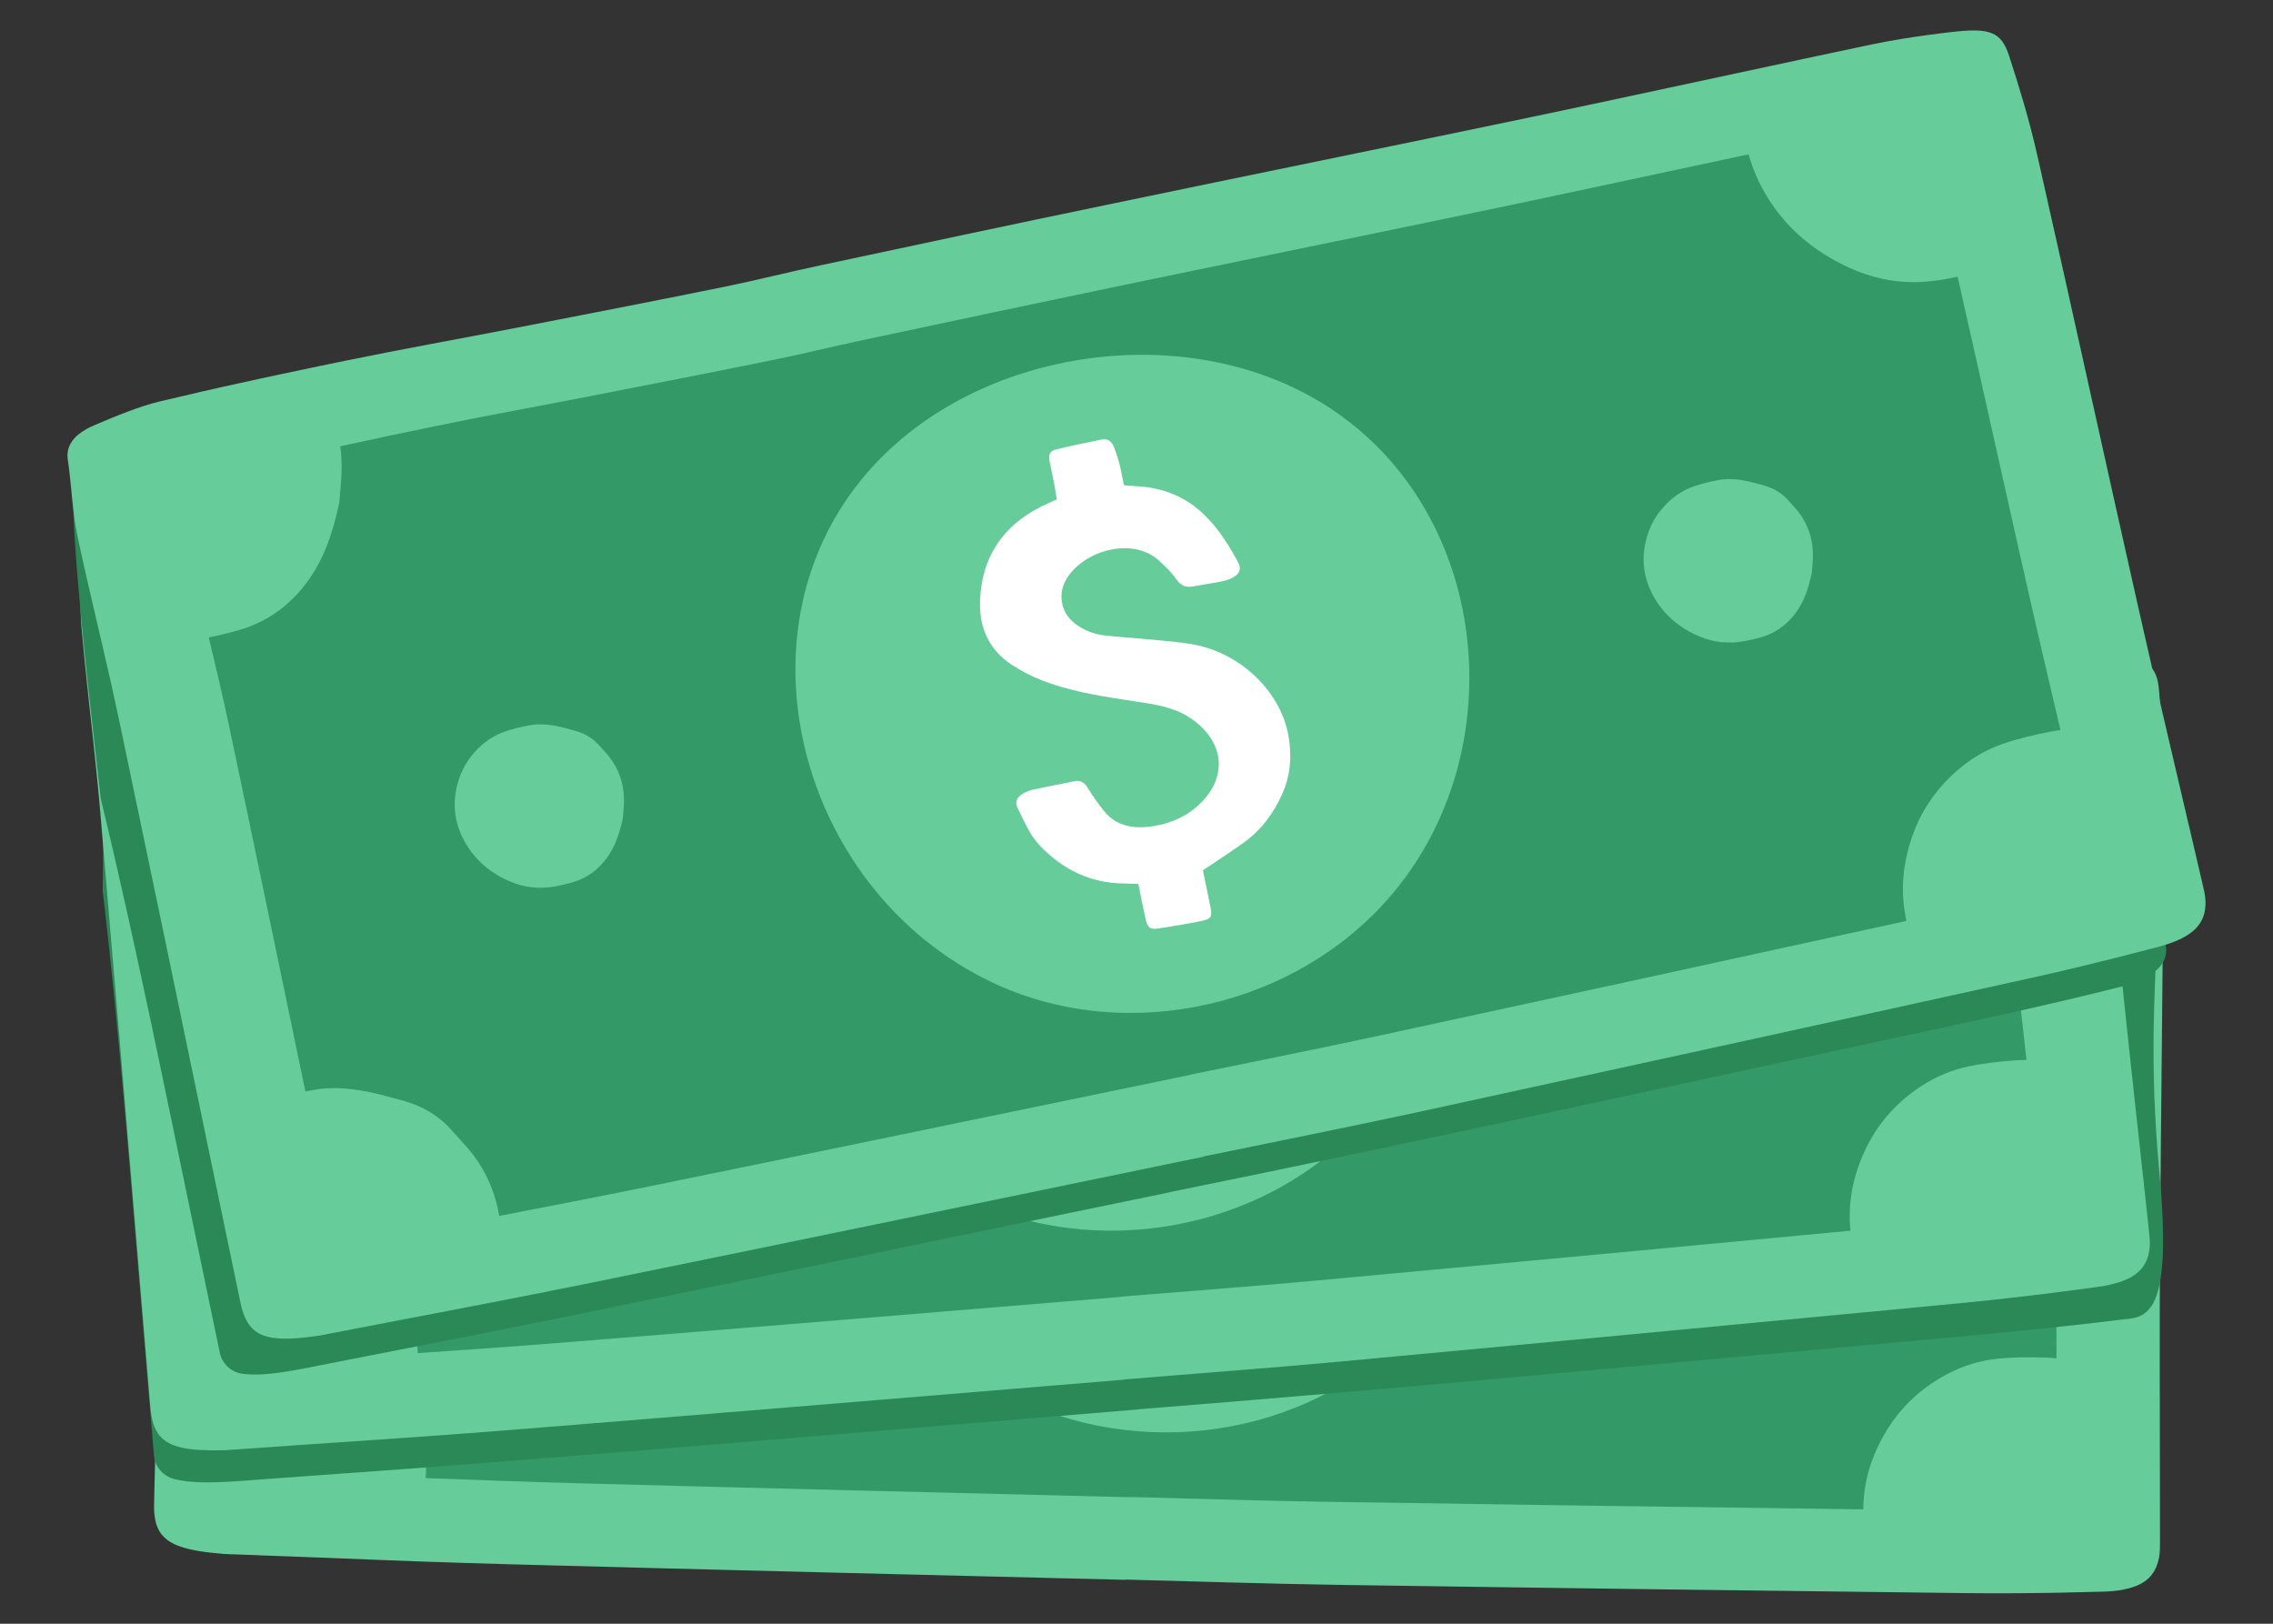 <svg width="28" height="20" viewBox="0 0 28 20" fill="none" xmlns="http://www.w3.org/2000/svg">
<rect x="0" y="0" width="28" height="20" fill="#333333" stroke="none"/>
<path d="M26.608 18.987C26.608 18.739 26.608 18.491 26.607 18.243V18.241C26.606 17.309 26.602 16.378 26.608 15.446C26.62 13.616 26.645 11.785 26.656 9.955L26.656 9.849L26.657 9.747C26.659 9.332 26.632 8.916 26.596 8.502C26.569 8.19 26.45 8.107 25.977 8.054C25.769 8.03 25.558 8.01 25.348 7.996C25.223 7.988 25.098 7.982 24.973 7.979H24.972C24.841 7.976 24.711 7.974 24.581 7.971L24.508 7.97C24.381 7.967 24.255 7.965 24.128 7.962L24.071 7.961C22.966 7.941 21.86 7.927 20.755 7.902C18.954 7.863 17.153 7.811 15.352 7.769C14.152 7.741 12.951 7.719 11.75 7.697C11.34 7.689 10.93 7.698 10.521 7.687C9.657 7.662 8.793 7.631 7.93 7.599C7.213 7.573 6.496 7.535 5.779 7.516C5.672 7.514 5.564 7.511 5.456 7.508H5.456C5.293 7.505 5.131 7.501 4.968 7.498L4.948 7.498C4.871 7.497 4.794 7.495 4.717 7.494L4.691 7.494C4.613 7.493 4.535 7.492 4.458 7.491L4.448 7.491C4.372 7.49 4.296 7.489 4.22 7.488L4.198 7.488C4.124 7.488 4.05 7.487 3.976 7.487L3.937 7.487C3.864 7.487 3.791 7.487 3.718 7.487L3.683 7.487C3.607 7.487 3.531 7.487 3.454 7.488C3.311 7.489 3.167 7.502 3.024 7.521C2.881 7.54 2.739 7.565 2.599 7.589C2.51 7.604 2.434 7.627 2.372 7.658C2.366 7.661 2.36 7.664 2.355 7.667C2.324 7.684 2.296 7.705 2.271 7.728C2.255 7.743 2.241 7.76 2.229 7.777C2.22 7.79 2.212 7.804 2.205 7.818C2.189 7.853 2.18 7.89 2.177 7.928C2.174 7.967 2.17 8.006 2.166 8.045C2.158 8.123 2.148 8.201 2.137 8.279C2.132 8.318 2.127 8.357 2.122 8.397C2.117 8.436 2.112 8.475 2.107 8.514C2.093 8.631 2.083 8.748 2.08 8.865C2.079 8.917 2.078 8.968 2.077 9.02L2.077 9.058C2.076 9.098 2.076 9.139 2.075 9.179L2.075 9.212C2.075 9.256 2.074 9.299 2.074 9.342L2.074 9.362C2.07 9.962 2.079 10.562 2.067 11.162C2.027 13.047 1.982 14.931 1.938 16.816V16.818C1.924 17.385 1.911 17.953 1.898 18.52C1.897 18.56 1.898 18.598 1.9 18.633C1.901 18.645 1.902 18.657 1.904 18.668C1.908 18.702 1.914 18.733 1.922 18.762C1.93 18.791 1.941 18.818 1.954 18.843C1.965 18.864 1.978 18.884 1.992 18.902C2.013 18.927 2.037 18.95 2.065 18.971C2.077 18.979 2.09 18.988 2.103 18.996C2.117 19.004 2.131 19.012 2.146 19.019C2.173 19.032 2.201 19.043 2.229 19.052C2.355 19.095 2.523 19.121 2.744 19.139C2.766 19.141 2.788 19.142 2.81 19.143C2.832 19.144 2.854 19.144 2.876 19.145L2.879 19.145L3.129 19.154L3.216 19.158L3.381 19.164L3.488 19.168L3.597 19.172C4.103 19.192 4.61 19.212 5.116 19.231H5.116C5.496 19.244 5.877 19.257 6.257 19.267C8.791 19.336 11.324 19.396 13.858 19.459L13.858 19.456C14.752 19.479 15.645 19.509 16.538 19.522C19.101 19.56 21.664 19.593 24.227 19.623C24.436 19.625 24.644 19.626 24.853 19.624C25.2 19.622 25.547 19.615 25.894 19.605C25.903 19.605 25.912 19.605 25.922 19.604L25.928 19.604L25.953 19.603L25.955 19.603C25.966 19.602 25.977 19.601 25.987 19.601C25.995 19.6 26.003 19.599 26.01 19.599L26.013 19.599C26.021 19.598 26.03 19.597 26.038 19.596L26.043 19.596L26.065 19.593L26.067 19.593L26.092 19.59L26.095 19.59L26.117 19.586L26.119 19.586C26.127 19.585 26.135 19.583 26.143 19.582L26.143 19.582C26.151 19.581 26.158 19.579 26.166 19.578L26.167 19.577C26.183 19.574 26.197 19.571 26.212 19.567L26.212 19.567C26.227 19.564 26.241 19.56 26.255 19.556L26.255 19.555C26.459 19.494 26.561 19.373 26.597 19.181C26.609 19.117 26.608 19.052 26.608 18.987Z" fill="#66CC99"/>
<path d="M23.196 17.696C23.342 17.431 23.539 17.214 23.789 17.044C24.037 16.875 24.309 16.766 24.606 16.736C24.806 16.715 25.01 16.715 25.212 16.722C25.253 16.724 25.293 16.727 25.333 16.732C25.331 16.203 25.329 15.674 25.332 15.145C25.339 13.765 25.355 12.385 25.363 11.005C25.205 11.005 25.047 10.994 24.89 10.963C24.525 10.893 24.214 10.719 23.939 10.472C23.65 10.213 23.432 9.905 23.308 9.537C23.241 9.341 23.203 9.146 23.197 8.954C22.159 8.934 21.121 8.92 20.083 8.897C18.472 8.861 16.861 8.816 15.25 8.778C14.175 8.753 13.101 8.732 12.027 8.712C11.66 8.705 11.293 8.711 10.927 8.701C10.154 8.679 9.382 8.652 8.609 8.624C7.968 8.602 7.327 8.569 6.685 8.552C6.285 8.542 5.884 8.534 5.484 8.529C5.474 8.637 5.454 8.745 5.426 8.85C5.393 8.969 5.352 9.086 5.314 9.204C5.161 9.528 4.983 9.831 4.707 10.065C4.433 10.297 4.118 10.434 3.758 10.452C3.63 10.458 3.502 10.461 3.374 10.455C3.375 10.824 3.378 11.192 3.37 11.56C3.339 13.098 3.302 14.635 3.266 16.173C3.293 16.174 3.319 16.174 3.346 16.175C3.617 16.185 3.869 16.276 4.11 16.395C4.2 16.44 4.287 16.488 4.375 16.535C4.532 16.617 4.673 16.719 4.786 16.857C4.828 16.909 4.868 16.964 4.9 17.023C4.985 17.179 5.081 17.332 5.143 17.498C5.227 17.724 5.262 17.965 5.244 18.206C5.874 18.23 6.503 18.253 7.133 18.27C9.399 18.332 11.666 18.385 13.932 18.442L13.932 18.439C14.732 18.459 15.531 18.486 16.33 18.498C18.538 18.532 20.745 18.563 22.953 18.591C22.954 18.286 23.034 17.987 23.196 17.696Z" fill="#339966"/>
<path d="M7.836 13.782C7.759 13.944 7.67 14.097 7.531 14.214C7.394 14.331 7.235 14.399 7.054 14.409C6.931 14.415 6.808 14.414 6.686 14.391C6.502 14.355 6.346 14.268 6.208 14.144C6.063 14.014 5.954 13.859 5.891 13.674C5.799 13.405 5.818 13.144 5.957 12.893C6.029 12.762 6.131 12.649 6.255 12.566C6.379 12.481 6.516 12.426 6.665 12.411C6.766 12.4 6.868 12.4 6.969 12.404C7.106 12.409 7.232 12.455 7.353 12.515C7.398 12.537 7.442 12.561 7.487 12.585C7.565 12.626 7.636 12.677 7.693 12.746C7.714 12.773 7.734 12.8 7.75 12.83C7.793 12.908 7.841 12.985 7.872 13.068C7.937 13.243 7.941 13.424 7.892 13.604C7.876 13.664 7.855 13.723 7.836 13.782ZM22.786 14.156C22.709 14.318 22.619 14.471 22.481 14.588C22.343 14.705 22.185 14.773 22.004 14.782C21.881 14.789 21.757 14.788 21.635 14.765C21.452 14.729 21.296 14.642 21.157 14.518C21.012 14.388 20.903 14.233 20.84 14.048C20.749 13.779 20.767 13.518 20.906 13.267C20.978 13.136 21.08 13.023 21.204 12.939C21.329 12.855 21.465 12.8 21.615 12.785C21.715 12.774 21.817 12.774 21.919 12.778C22.055 12.783 22.181 12.829 22.303 12.889C22.348 12.911 22.392 12.935 22.436 12.959C22.515 13 22.586 13.051 22.642 13.12C22.663 13.146 22.684 13.174 22.7 13.204C22.742 13.282 22.791 13.359 22.821 13.442C22.886 13.617 22.89 13.797 22.841 13.978C22.825 14.038 22.805 14.097 22.786 14.156Z" fill="#66CC99"/>
<path d="M18.166 15.138C17.889 15.803 17.444 16.4 16.848 16.842C15.402 17.914 13.29 17.915 11.858 16.816C11.816 16.784 11.776 16.752 11.736 16.718C9.629 14.968 9.65 11.37 12.192 10.03C13.841 9.161 16.159 9.466 17.46 10.826C18.579 11.995 18.757 13.72 18.166 15.138Z" fill="#66CC99"/>
<path d="M14.652 16.022C14.648 16.163 14.645 16.321 14.64 16.479C14.636 16.608 14.619 16.629 14.487 16.626C14.31 16.621 14.134 16.609 13.958 16.596C13.853 16.588 13.827 16.556 13.828 16.447C13.83 16.302 13.835 16.158 13.839 16.006C13.777 15.989 13.726 15.974 13.675 15.962C13.268 15.864 12.971 15.624 12.762 15.267C12.671 15.111 12.645 14.935 12.603 14.764C12.583 14.677 12.618 14.628 12.706 14.601C12.749 14.588 12.794 14.581 12.839 14.581C13.011 14.583 13.183 14.591 13.355 14.595C13.435 14.596 13.475 14.638 13.5 14.712C13.537 14.823 13.581 14.933 13.632 15.038C13.725 15.232 13.898 15.318 14.1 15.345C14.324 15.376 14.551 15.35 14.749 15.245C15.221 14.997 15.28 14.535 14.921 14.155C14.768 13.992 14.558 13.906 14.351 13.823C13.977 13.674 13.599 13.529 13.263 13.303C13.139 13.22 13.025 13.123 12.923 13.014C12.693 12.768 12.643 12.471 12.733 12.154C12.876 11.647 13.211 11.335 13.72 11.209C13.786 11.193 13.853 11.181 13.933 11.165C13.938 11.096 13.943 11.025 13.946 10.954C13.949 10.868 13.95 10.782 13.953 10.696C13.956 10.602 13.98 10.565 14.068 10.563C14.258 10.56 14.448 10.567 14.638 10.572C14.713 10.573 14.753 10.622 14.764 10.691C14.775 10.767 14.782 10.844 14.784 10.921C14.786 11.006 14.78 11.092 14.778 11.182C14.843 11.202 14.893 11.219 14.944 11.234C15.546 11.415 15.781 11.861 15.933 12.426C15.956 12.511 15.921 12.567 15.835 12.591C15.788 12.605 15.737 12.61 15.688 12.609C15.57 12.605 15.453 12.594 15.335 12.59C15.238 12.587 15.18 12.549 15.143 12.453C15.108 12.362 15.051 12.278 14.996 12.195C14.741 11.81 14.096 11.854 13.818 12.156C13.681 12.305 13.668 12.53 13.794 12.691C13.878 12.8 13.991 12.882 14.12 12.928C14.264 12.98 14.412 13.022 14.557 13.072C14.755 13.138 14.954 13.198 15.146 13.277C15.7 13.506 16.085 14.086 16.053 14.654C16.039 14.904 15.965 15.135 15.811 15.334C15.654 15.538 15.463 15.703 15.223 15.803C15.044 15.877 14.862 15.942 14.652 16.022Z" fill="white"/>
<path d="M26.597 14.405C26.361 11.842 26.849 10.855 26.402 8.378C26.349 8.157 25.757 7.968 25.276 7.978C24.938 7.984 24.596 7.997 24.258 8.026C17.691 8.582 11.126 9.172 4.553 9.658C3.736 9.738 2.018 8.187 1.854 7.401C1.258 4.552 1.284 10.007 1.265 10.969C1.487 12.865 1.629 14.77 1.791 16.672C1.826 17.08 1.86 17.487 1.894 17.895C1.896 18.065 2.015 18.199 2.187 18.227C2.483 18.291 2.933 18.242 3.277 18.218C3.917 18.172 4.557 18.126 5.197 18.079C8.141 17.853 11.082 17.6 14.025 17.36L14.025 17.358C17.111 17.115 20.193 16.82 23.276 16.542C24.24 16.454 25.205 16.37 26.166 16.25C26.473 16.228 26.765 16.147 26.597 14.405Z" fill="#2B8958"/>
<path d="M26.472 15.163C26.445 14.916 26.418 14.669 26.392 14.422L26.391 14.421C26.29 13.494 26.188 12.568 26.094 11.642C25.91 9.82 25.739 7.998 25.555 6.176L25.544 6.072L25.534 5.97C25.492 5.557 25.42 5.147 25.34 4.738C25.28 4.431 25.152 4.361 24.676 4.359C24.467 4.358 24.256 4.36 24.045 4.369C23.92 4.374 23.795 4.381 23.67 4.392L23.669 4.392C23.539 4.403 23.41 4.414 23.28 4.426L23.207 4.432C23.081 4.443 22.955 4.454 22.828 4.465L22.772 4.471C21.671 4.569 20.57 4.672 19.469 4.766C17.674 4.919 15.878 5.06 14.082 5.211C12.886 5.311 11.689 5.417 10.493 5.524C10.085 5.56 9.678 5.612 9.269 5.645C8.408 5.713 7.546 5.774 6.684 5.834C5.969 5.885 5.252 5.924 4.537 5.982C4.43 5.991 4.322 6 4.215 6.008H4.215C4.053 6.022 3.89 6.036 3.728 6.051L3.709 6.052C3.632 6.059 3.556 6.066 3.479 6.073L3.452 6.076C3.375 6.083 3.298 6.09 3.221 6.098L3.211 6.098C3.135 6.106 3.06 6.113 2.984 6.121L2.962 6.123C2.889 6.13 2.815 6.138 2.741 6.145L2.702 6.149C2.629 6.157 2.557 6.165 2.484 6.173L2.449 6.176C2.374 6.185 2.298 6.193 2.223 6.202C2.08 6.218 1.938 6.247 1.798 6.281C1.658 6.315 1.52 6.355 1.383 6.393C1.296 6.418 1.222 6.449 1.164 6.487C1.159 6.491 1.154 6.494 1.149 6.498C1.12 6.518 1.094 6.541 1.071 6.567C1.057 6.584 1.045 6.602 1.035 6.62C1.027 6.634 1.021 6.649 1.016 6.664C1.004 6.7 0.998 6.738 0.999 6.776C1.001 6.815 1.001 6.854 1.001 6.894C1.001 6.972 0.999 7.051 0.997 7.13C0.997 7.169 0.995 7.208 0.995 7.248C0.994 7.287 0.993 7.326 0.993 7.365C0.991 7.483 0.993 7.601 1.003 7.718C1.012 7.822 1.022 7.926 1.032 8.03L1.035 8.064C1.039 8.107 1.044 8.15 1.048 8.193L1.05 8.212C1.111 8.809 1.184 9.405 1.235 10.003C1.397 11.881 1.554 13.76 1.711 15.639L1.711 15.64C1.758 16.206 1.806 16.771 1.853 17.337C1.856 17.377 1.861 17.415 1.868 17.449C1.87 17.461 1.872 17.472 1.875 17.483C1.882 17.517 1.892 17.547 1.903 17.575C1.914 17.603 1.928 17.629 1.944 17.652C1.951 17.664 1.96 17.675 1.969 17.686C1.997 17.719 2.03 17.746 2.067 17.767C2.08 17.775 2.094 17.782 2.108 17.788C2.123 17.795 2.138 17.801 2.154 17.806C2.175 17.814 2.197 17.82 2.221 17.826C2.227 17.828 2.233 17.829 2.239 17.831C2.369 17.86 2.539 17.868 2.761 17.863C2.783 17.862 2.805 17.861 2.827 17.859C2.849 17.858 2.87 17.856 2.892 17.854L2.895 17.854C2.979 17.848 3.062 17.842 3.145 17.837L3.232 17.831L3.397 17.819L3.503 17.812L3.612 17.804C4.118 17.77 4.623 17.736 5.129 17.7H5.129C5.508 17.673 5.888 17.645 6.267 17.615C8.794 17.413 11.319 17.201 13.845 16.994L13.845 16.991C14.736 16.917 15.627 16.852 16.517 16.77C18.671 16.57 20.824 16.368 22.977 16.163L22.98 16.163C23.377 16.125 23.775 16.087 24.172 16.049C24.38 16.029 24.587 16.007 24.794 15.983C25.149 15.943 25.502 15.898 25.855 15.849L25.862 15.848L25.886 15.845L25.888 15.844L25.914 15.84L25.92 15.839L25.943 15.834L25.945 15.834C25.962 15.831 25.979 15.827 25.996 15.823C26.013 15.819 26.03 15.815 26.047 15.81L26.049 15.81C26.057 15.808 26.065 15.806 26.072 15.803L26.073 15.803C26.08 15.801 26.088 15.799 26.095 15.797L26.096 15.796C26.111 15.792 26.125 15.787 26.14 15.782L26.14 15.781C26.154 15.776 26.168 15.771 26.181 15.765L26.181 15.765C26.377 15.682 26.466 15.551 26.481 15.356C26.486 15.291 26.479 15.227 26.472 15.163Z" fill="#66CC99"/>
<path d="M22.941 14.243C23.058 13.964 23.23 13.727 23.461 13.531C23.689 13.337 23.949 13.2 24.241 13.137C24.438 13.095 24.64 13.074 24.841 13.059C24.882 13.057 24.922 13.056 24.963 13.056C24.904 12.53 24.846 12.005 24.793 11.478C24.652 10.106 24.521 8.732 24.381 7.359C24.224 7.375 24.066 7.381 23.906 7.368C23.536 7.337 23.208 7.197 22.908 6.981C22.593 6.754 22.344 6.471 22.181 6.119C22.093 5.93 22.035 5.741 22.008 5.551C20.974 5.642 19.941 5.739 18.906 5.827C17.3 5.963 15.694 6.09 14.088 6.225C13.017 6.314 11.947 6.409 10.876 6.503C10.511 6.535 10.147 6.581 9.782 6.61C9.011 6.671 8.24 6.726 7.469 6.781C6.829 6.827 6.188 6.863 5.548 6.915C5.149 6.947 4.75 6.982 4.352 7.02C4.353 7.129 4.345 7.238 4.328 7.345C4.308 7.468 4.279 7.588 4.255 7.71C4.137 8.048 3.993 8.368 3.743 8.631C3.496 8.891 3.197 9.06 2.841 9.116C2.714 9.136 2.587 9.153 2.459 9.161C2.5 9.527 2.542 9.893 2.574 10.26C2.706 11.792 2.834 13.325 2.963 14.857C2.989 14.855 3.016 14.853 3.042 14.851C3.313 14.831 3.573 14.896 3.826 14.988C3.919 15.023 4.011 15.062 4.104 15.098C4.269 15.163 4.42 15.25 4.547 15.375C4.595 15.422 4.64 15.473 4.678 15.528C4.779 15.674 4.891 15.816 4.97 15.974C5.078 16.19 5.138 16.426 5.146 16.667C5.775 16.624 6.403 16.58 7.031 16.529C9.291 16.348 11.551 16.16 13.81 15.974L13.81 15.971C14.607 15.906 15.405 15.847 16.201 15.774C18.399 15.572 20.597 15.367 22.795 15.159C22.764 14.856 22.811 14.55 22.941 14.243Z" fill="#339966"/>
<path d="M7.251 11.992C7.192 12.162 7.119 12.323 6.994 12.454C6.87 12.585 6.72 12.67 6.541 12.698C6.419 12.718 6.296 12.73 6.172 12.72C5.986 12.704 5.822 12.634 5.671 12.526C5.513 12.412 5.388 12.27 5.305 12.093C5.186 11.835 5.176 11.573 5.287 11.309C5.345 11.171 5.434 11.048 5.549 10.951C5.663 10.854 5.794 10.785 5.94 10.754C6.039 10.732 6.141 10.722 6.242 10.714C6.378 10.705 6.509 10.737 6.636 10.783C6.683 10.801 6.729 10.82 6.776 10.839C6.858 10.871 6.934 10.915 6.998 10.978C7.022 11.001 7.045 11.027 7.064 11.054C7.115 11.128 7.171 11.199 7.211 11.278C7.294 11.445 7.317 11.624 7.288 11.809C7.278 11.87 7.263 11.931 7.251 11.992ZM22.155 10.767C22.096 10.937 22.023 11.098 21.898 11.229C21.774 11.36 21.623 11.445 21.445 11.473C21.323 11.493 21.2 11.505 21.076 11.495C20.89 11.479 20.725 11.409 20.575 11.301C20.416 11.187 20.291 11.045 20.209 10.868C20.089 10.61 20.08 10.348 20.191 10.084C20.249 9.946 20.338 9.823 20.453 9.726C20.567 9.629 20.698 9.56 20.844 9.529C20.943 9.508 21.045 9.497 21.146 9.489C21.282 9.48 21.413 9.512 21.54 9.558C21.587 9.576 21.633 9.595 21.679 9.614C21.762 9.646 21.838 9.69 21.902 9.753C21.926 9.776 21.949 9.802 21.968 9.829C22.018 9.903 22.075 9.974 22.114 10.053C22.197 10.22 22.221 10.399 22.192 10.584C22.182 10.645 22.167 10.706 22.155 10.767Z" fill="#66CC99"/>
<path d="M17.667 12.237C17.463 12.927 17.084 13.569 16.539 14.072C15.215 15.292 13.115 15.519 11.574 14.579C11.53 14.552 11.486 14.524 11.442 14.495C9.161 12.979 8.797 9.4 11.181 7.797C12.729 6.756 15.066 6.811 16.505 8.025C17.742 9.068 18.103 10.764 17.667 12.237Z" fill="#66CC99"/>
<path d="M14.267 13.491C14.279 13.632 14.292 13.789 14.304 13.946C14.314 14.075 14.299 14.098 14.168 14.109C13.992 14.123 13.815 14.13 13.639 14.136C13.534 14.139 13.504 14.11 13.493 14.002C13.48 13.858 13.469 13.714 13.457 13.562C13.394 13.552 13.342 13.543 13.29 13.536C12.875 13.482 12.553 13.275 12.308 12.942C12.2 12.797 12.155 12.624 12.096 12.459C12.066 12.375 12.096 12.323 12.181 12.286C12.222 12.268 12.266 12.257 12.311 12.252C12.482 12.236 12.654 12.225 12.826 12.21C12.905 12.204 12.949 12.241 12.982 12.312C13.031 12.418 13.085 12.523 13.148 12.622C13.261 12.804 13.443 12.871 13.646 12.877C13.872 12.884 14.095 12.833 14.281 12.709C14.724 12.411 14.732 11.946 14.336 11.607C14.166 11.461 13.948 11.397 13.733 11.337C13.345 11.229 12.954 11.125 12.596 10.937C12.464 10.867 12.34 10.783 12.227 10.685C11.972 10.465 11.891 10.175 11.946 9.85C12.034 9.331 12.334 8.985 12.827 8.805C12.891 8.782 12.956 8.763 13.034 8.738C13.031 8.669 13.029 8.598 13.024 8.528C13.018 8.442 13.009 8.357 13.003 8.271C12.996 8.176 13.017 8.137 13.104 8.126C13.292 8.103 13.482 8.089 13.671 8.073C13.746 8.067 13.791 8.111 13.809 8.179C13.829 8.253 13.843 8.329 13.854 8.405C13.865 8.489 13.868 8.575 13.876 8.665C13.942 8.679 13.994 8.69 14.046 8.7C14.664 8.815 14.945 9.233 15.157 9.779C15.189 9.861 15.159 9.92 15.077 9.954C15.032 9.972 14.982 9.983 14.933 9.987C14.816 9.996 14.697 9.997 14.58 10.006C14.483 10.014 14.421 9.982 14.374 9.89C14.33 9.803 14.264 9.726 14.201 9.65C13.905 9.294 13.269 9.406 13.025 9.736C12.905 9.899 12.916 10.125 13.059 10.271C13.153 10.37 13.275 10.439 13.408 10.472C13.557 10.508 13.708 10.534 13.858 10.568C14.061 10.613 14.267 10.651 14.466 10.709C15.04 10.878 15.486 11.413 15.514 11.981C15.527 12.231 15.478 12.469 15.347 12.683C15.212 12.903 15.04 13.088 14.812 13.212C14.642 13.305 14.467 13.389 14.267 13.491Z" fill="white"/>
<path d="M26.658 11.579C26.001 9.148 25.606 6.646 24.868 4.24C24.788 4.028 24.659 3.996 24.193 4.061C23.866 4.107 23.535 4.16 23.21 4.228C16.9 5.546 10.596 6.897 4.272 8.146C3.489 8.321 1.63 6.983 1.373 6.222C0.444 3.464 1.14 8.874 1.24 9.831C1.688 11.687 2.06 13.56 2.451 15.428C2.534 15.829 2.618 16.229 2.701 16.63C2.724 16.799 2.856 16.918 3.026 16.925C3.322 16.955 3.752 16.853 4.084 16.789C4.7 16.668 5.316 16.549 5.932 16.427C8.763 15.859 11.589 15.265 14.418 14.684L14.417 14.682C17.385 14.081 20.342 13.429 23.302 12.793C24.228 12.594 25.155 12.398 26.073 12.167C26.369 12.108 26.796 11.923 26.658 11.579Z" fill="#2B8958"/>
<path d="M27.135 10.901C27.079 10.659 27.023 10.418 26.966 10.176L26.965 10.174C26.753 9.267 26.539 8.361 26.334 7.452C25.931 5.666 25.541 3.878 25.137 2.092L25.114 1.989L25.091 1.889C24.999 1.485 24.879 1.086 24.75 0.69C24.653 0.393 24.518 0.339 24.045 0.394C23.837 0.418 23.628 0.446 23.419 0.48C23.296 0.501 23.173 0.523 23.05 0.549L23.049 0.549C22.922 0.576 22.794 0.603 22.667 0.63L22.596 0.645C22.472 0.671 22.348 0.697 22.224 0.724L22.168 0.736C21.087 0.966 20.007 1.202 18.925 1.429C17.162 1.798 15.396 2.156 13.632 2.523C12.456 2.767 11.281 3.017 10.107 3.268C9.706 3.353 9.309 3.454 8.907 3.536C8.06 3.708 7.212 3.872 6.364 4.037C5.66 4.174 4.953 4.299 4.25 4.444C4.145 4.465 4.04 4.487 3.934 4.509L3.934 4.509C3.775 4.542 3.615 4.576 3.456 4.61L3.437 4.614C3.362 4.63 3.286 4.646 3.211 4.662L3.185 4.668C3.109 4.685 3.033 4.701 2.958 4.718L2.948 4.72C2.874 4.736 2.8 4.753 2.726 4.769L2.704 4.774C2.632 4.79 2.56 4.807 2.487 4.823L2.449 4.832C2.378 4.849 2.307 4.865 2.236 4.882L2.202 4.89C2.128 4.907 2.053 4.924 1.979 4.942C1.84 4.975 1.703 5.021 1.568 5.072C1.433 5.123 1.3 5.179 1.17 5.234C1.086 5.269 1.017 5.309 0.963 5.354C0.959 5.358 0.954 5.362 0.949 5.366C0.923 5.389 0.9 5.416 0.881 5.445C0.869 5.463 0.859 5.482 0.851 5.502C0.846 5.516 0.841 5.531 0.838 5.547C0.83 5.584 0.829 5.623 0.835 5.66C0.841 5.699 0.846 5.738 0.851 5.777C0.86 5.855 0.868 5.933 0.876 6.011C0.88 6.051 0.883 6.09 0.887 6.129C0.891 6.168 0.895 6.207 0.9 6.246C0.913 6.363 0.929 6.48 0.953 6.595C0.963 6.645 0.974 6.696 0.985 6.746L0.993 6.784C1.002 6.823 1.01 6.862 1.019 6.901L1.026 6.934C1.036 6.976 1.045 7.019 1.055 7.061L1.059 7.08C1.192 7.665 1.336 8.248 1.46 8.835C1.848 10.68 2.231 12.526 2.614 14.372L2.614 14.373C2.73 14.929 2.845 15.484 2.961 16.04C2.969 16.08 2.978 16.116 2.989 16.15C2.993 16.161 2.996 16.172 3 16.183C3.012 16.215 3.025 16.244 3.039 16.271C3.054 16.297 3.071 16.321 3.089 16.343C3.104 16.36 3.121 16.376 3.139 16.391C3.165 16.411 3.194 16.428 3.226 16.441C3.239 16.447 3.254 16.453 3.269 16.457C3.284 16.462 3.3 16.466 3.316 16.47C3.345 16.476 3.375 16.481 3.404 16.483C3.537 16.497 3.706 16.484 3.926 16.452C3.947 16.449 3.969 16.445 3.991 16.441C4.012 16.436 4.034 16.432 4.055 16.428L4.058 16.427C4.14 16.411 4.222 16.395 4.304 16.38L4.389 16.363L4.552 16.332L4.656 16.312L4.764 16.291C5.261 16.196 5.759 16.101 6.256 16.004H6.256C6.63 15.931 7.003 15.857 7.376 15.781C9.86 15.275 12.341 14.759 14.823 14.248L14.822 14.245C15.698 14.064 16.575 13.891 17.448 13.702C19.953 13.158 22.457 12.611 24.96 12.059C25.164 12.014 25.367 11.967 25.57 11.919C25.907 11.838 26.244 11.753 26.58 11.665C26.599 11.659 26.618 11.654 26.637 11.649L26.639 11.648L26.664 11.641L26.669 11.639L26.692 11.632L26.694 11.631C26.702 11.629 26.71 11.626 26.718 11.623L26.722 11.622L26.744 11.614L26.746 11.613C26.754 11.611 26.761 11.608 26.769 11.605L26.771 11.604C26.779 11.601 26.786 11.598 26.793 11.595L26.794 11.595C26.802 11.592 26.809 11.589 26.817 11.586L26.817 11.585C26.824 11.582 26.831 11.579 26.838 11.576L26.839 11.576C26.854 11.569 26.867 11.562 26.881 11.556L26.881 11.555C26.894 11.549 26.907 11.542 26.92 11.534L26.92 11.534C27.104 11.428 27.176 11.287 27.168 11.092C27.165 11.027 27.15 10.964 27.135 10.901Z" fill="#66CC99"/>
<path d="M23.519 10.416C23.602 10.125 23.744 9.868 23.949 9.646C24.152 9.426 24.393 9.258 24.675 9.161C24.866 9.095 25.064 9.05 25.262 9.011C25.302 9.003 25.342 8.997 25.382 8.993C25.26 8.478 25.14 7.963 25.022 7.447C24.716 6.102 24.42 4.754 24.115 3.408C23.961 3.443 23.804 3.468 23.645 3.474C23.273 3.488 22.931 3.39 22.607 3.211C22.267 3.024 21.986 2.773 21.781 2.443C21.671 2.267 21.591 2.086 21.541 1.901C20.525 2.116 19.511 2.337 18.495 2.55C16.918 2.88 15.338 3.2 13.76 3.528C12.708 3.747 11.657 3.97 10.606 4.194C10.247 4.27 9.891 4.359 9.532 4.432C8.775 4.586 8.016 4.734 7.257 4.882C6.627 5.005 5.996 5.118 5.367 5.248C4.975 5.328 4.583 5.411 4.192 5.497C4.206 5.603 4.211 5.712 4.207 5.823C4.203 5.946 4.189 6.07 4.179 6.193C4.104 6.543 3.999 6.878 3.783 7.169C3.569 7.457 3.293 7.661 2.946 7.76C2.822 7.796 2.698 7.827 2.572 7.851C2.657 8.21 2.743 8.568 2.819 8.928C3.137 10.433 3.449 11.939 3.762 13.444C3.788 13.439 3.814 13.434 3.84 13.429C4.107 13.376 4.372 13.409 4.634 13.47C4.732 13.493 4.828 13.521 4.924 13.546C5.095 13.59 5.256 13.658 5.397 13.766C5.45 13.807 5.502 13.852 5.546 13.902C5.664 14.036 5.792 14.162 5.89 14.31C6.023 14.511 6.111 14.738 6.149 14.977C6.767 14.857 7.386 14.738 8.003 14.612C10.225 14.159 12.444 13.697 14.665 13.239L14.664 13.237C15.447 13.076 16.232 12.92 17.013 12.751C19.171 12.285 21.328 11.816 23.485 11.343C23.418 11.045 23.427 10.736 23.519 10.416Z" fill="#339966"/>
<path d="M7.672 10.081C7.634 10.256 7.581 10.425 7.473 10.571C7.365 10.716 7.227 10.818 7.052 10.868C6.934 10.902 6.813 10.93 6.689 10.934C6.503 10.941 6.331 10.892 6.168 10.802C5.997 10.708 5.856 10.582 5.753 10.416C5.603 10.175 5.562 9.916 5.64 9.64C5.68 9.496 5.754 9.364 5.856 9.254C5.958 9.143 6.079 9.059 6.221 9.01C6.317 8.977 6.416 8.954 6.516 8.935C6.65 8.909 6.783 8.925 6.915 8.956C6.964 8.967 7.012 8.981 7.06 8.994C7.146 9.016 7.227 9.05 7.298 9.104C7.325 9.125 7.35 9.148 7.373 9.173C7.432 9.24 7.497 9.303 7.545 9.377C7.648 9.533 7.693 9.708 7.686 9.895C7.684 9.957 7.677 10.019 7.672 10.081ZM22.318 7.06C22.28 7.236 22.227 7.405 22.119 7.551C22.011 7.695 21.872 7.798 21.698 7.848C21.58 7.882 21.459 7.909 21.335 7.914C21.149 7.921 20.977 7.871 20.814 7.782C20.643 7.688 20.502 7.562 20.399 7.396C20.249 7.154 20.207 6.896 20.286 6.62C20.326 6.476 20.4 6.343 20.502 6.234C20.604 6.123 20.725 6.039 20.867 5.99C20.963 5.957 21.062 5.934 21.162 5.914C21.296 5.888 21.429 5.904 21.561 5.935C21.61 5.947 21.658 5.961 21.706 5.973C21.792 5.996 21.873 6.03 21.944 6.084C21.971 6.105 21.996 6.127 22.019 6.152C22.078 6.219 22.142 6.283 22.191 6.357C22.294 6.513 22.339 6.687 22.332 6.874C22.33 6.936 22.323 6.998 22.318 7.06Z" fill="#66CC99"/>
<path d="M18.041 9.063C17.922 9.773 17.624 10.455 17.143 11.021C15.977 12.393 13.92 12.872 12.276 12.126C12.229 12.104 12.182 12.081 12.136 12.058C9.687 10.83 8.893 7.321 11.065 5.441C12.476 4.22 14.802 3.992 16.378 5.023C17.732 5.908 18.295 7.548 18.041 9.063Z" fill="#66CC99"/>
<path d="M14.818 10.72C14.847 10.858 14.879 11.012 14.91 11.167C14.935 11.294 14.923 11.319 14.794 11.345C14.621 11.38 14.447 11.409 14.272 11.436C14.168 11.452 14.136 11.427 14.112 11.32C14.081 11.179 14.053 11.037 14.023 10.888C13.959 10.886 13.906 10.883 13.853 10.882C13.435 10.88 13.091 10.712 12.806 10.412C12.683 10.281 12.617 10.115 12.538 9.958C12.498 9.878 12.522 9.823 12.601 9.776C12.64 9.753 12.682 9.736 12.727 9.726C12.895 9.69 13.064 9.658 13.232 9.623C13.311 9.606 13.358 9.638 13.399 9.704C13.461 9.804 13.528 9.901 13.602 9.992C13.737 10.159 13.925 10.204 14.127 10.186C14.352 10.165 14.568 10.087 14.737 9.941C15.141 9.592 15.093 9.129 14.658 8.841C14.472 8.716 14.248 8.679 14.027 8.646C13.629 8.585 13.229 8.53 12.85 8.386C12.71 8.333 12.577 8.264 12.453 8.181C12.174 7.993 12.058 7.716 12.073 7.386C12.097 6.86 12.353 6.48 12.821 6.242C12.882 6.212 12.944 6.185 13.018 6.151C13.007 6.083 12.996 6.013 12.983 5.943C12.967 5.859 12.948 5.775 12.931 5.691C12.913 5.597 12.928 5.556 13.014 5.535C13.198 5.489 13.384 5.452 13.57 5.414C13.644 5.399 13.694 5.436 13.72 5.502C13.748 5.573 13.772 5.646 13.791 5.721C13.813 5.803 13.827 5.888 13.845 5.977C13.913 5.982 13.966 5.987 14.019 5.99C14.646 6.03 14.976 6.411 15.252 6.927C15.294 7.005 15.272 7.066 15.194 7.11C15.151 7.134 15.102 7.15 15.055 7.16C14.939 7.184 14.822 7.199 14.707 7.222C14.611 7.241 14.546 7.217 14.488 7.132C14.434 7.051 14.359 6.982 14.287 6.914C13.951 6.597 13.333 6.786 13.131 7.142C13.031 7.319 13.069 7.541 13.229 7.67C13.335 7.756 13.463 7.81 13.599 7.826C13.752 7.845 13.905 7.852 14.058 7.867C14.265 7.887 14.474 7.9 14.678 7.934C15.269 8.032 15.776 8.509 15.873 9.069C15.916 9.316 15.896 9.558 15.792 9.787C15.685 10.021 15.536 10.225 15.325 10.376C15.167 10.489 15.004 10.594 14.818 10.72Z" fill="white"/>
</svg>
